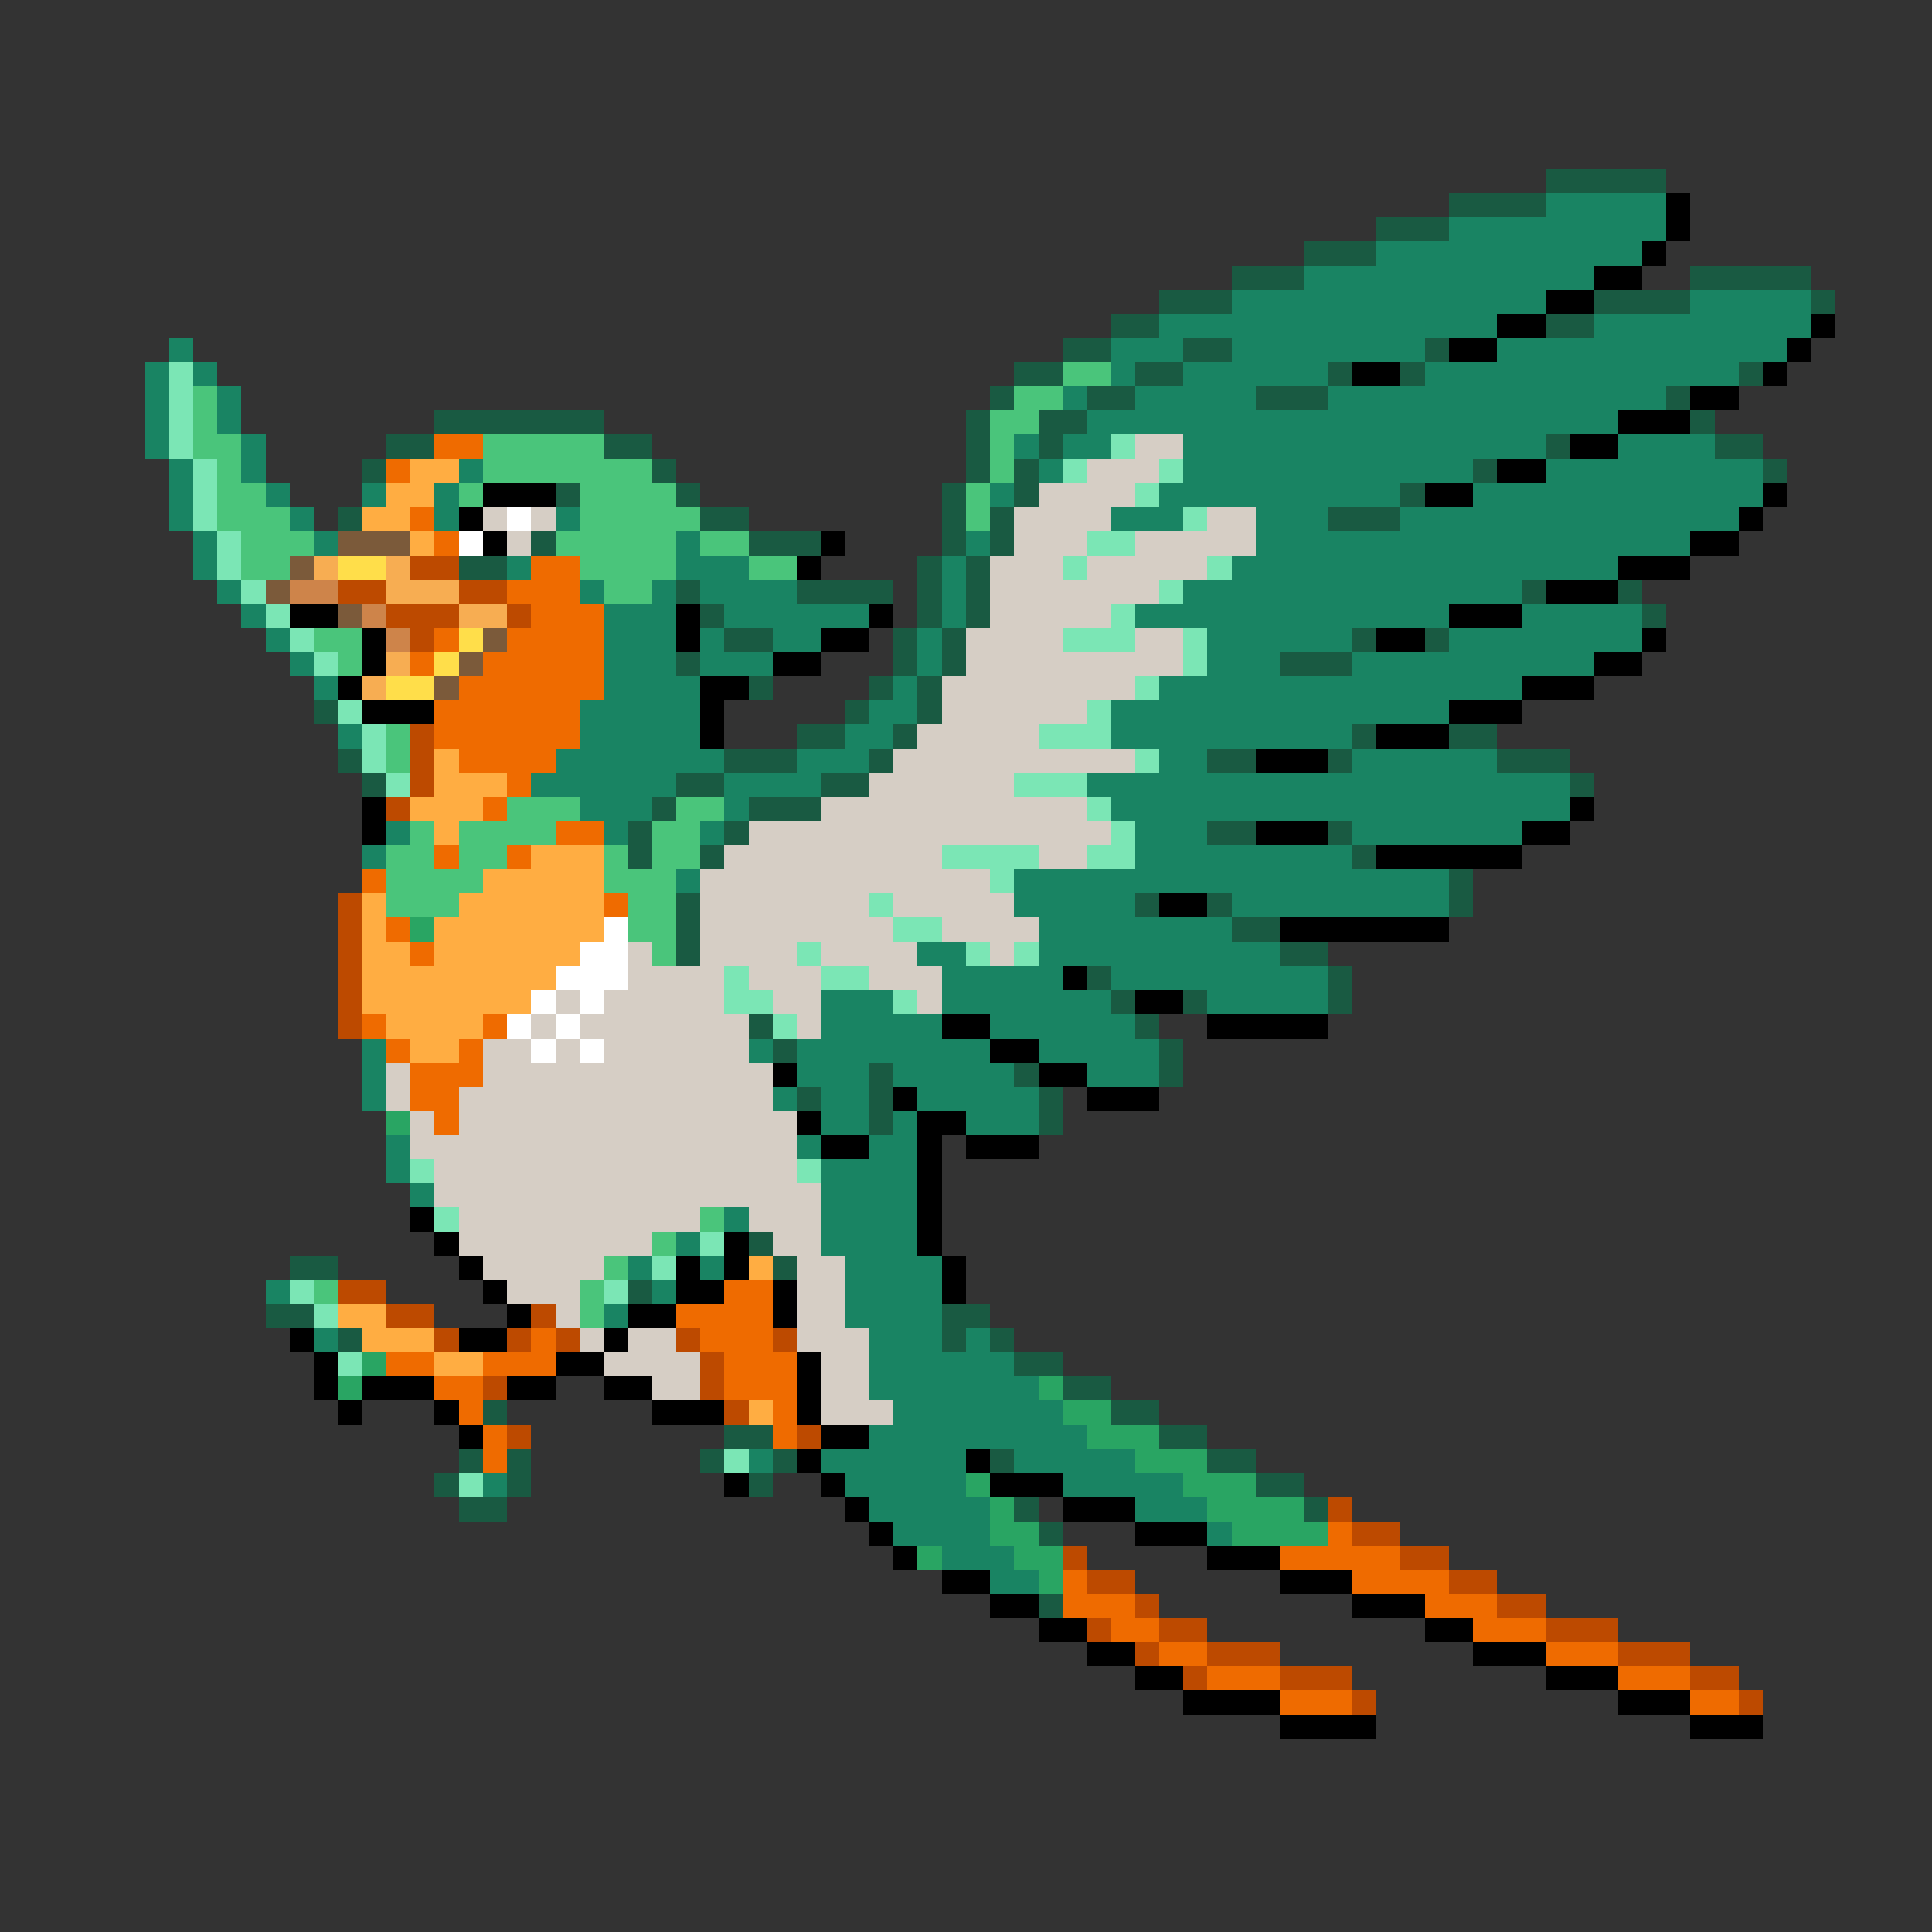 <svg xmlns="http://www.w3.org/2000/svg" viewBox="0 -0.5 80 80" shape-rendering="crispEdges">
<rect x="0" y="-0.5" width="80" height="80" fill="#333333" stroke="none"/>
<path stroke="#195a42" d="M64 7h5M60 8h4M57 9h3M54 10h3M51 11h3M70 11h5M48 12h3M66 12h4M75 12h1M46 13h2M64 13h2M44 14h2M49 14h2M59 14h1M42 15h2M47 15h2M55 15h1M58 15h1M72 15h1M41 16h1M45 16h2M52 16h3M69 16h1M18 17h7M40 17h1M43 17h2M70 17h1M16 18h2M25 18h2M40 18h1M43 18h1M64 18h1M71 18h2M15 19h1M27 19h1M40 19h1M42 19h1M61 19h1M73 19h1M23 20h1M28 20h1M39 20h1M42 20h1M58 20h1M14 21h1M29 21h2M39 21h1M41 21h1M55 21h3M22 22h1M31 22h3M39 22h1M41 22h1M19 23h2M38 23h1M40 23h1M28 24h1M33 24h4M38 24h1M40 24h1M63 24h1M67 24h1M29 25h1M38 25h1M40 25h1M68 25h1M30 26h2M37 26h1M39 26h1M56 26h1M59 26h1M28 27h1M37 27h1M39 27h1M53 27h3M31 28h1M36 28h1M38 28h1M13 29h1M35 29h1M38 29h1M33 30h2M37 30h1M56 30h1M60 30h2M14 31h1M30 31h3M36 31h1M50 31h2M55 31h1M62 31h3M15 32h1M28 32h2M34 32h2M65 32h1M27 33h1M31 33h3M26 34h1M30 34h1M50 34h2M55 34h1M26 35h1M29 35h1M56 35h1M60 36h1M28 37h1M47 37h1M50 37h1M60 37h1M28 38h1M51 38h2M28 39h1M53 39h2M45 40h1M55 40h1M46 41h1M49 41h1M55 41h1M31 42h1M47 42h1M32 43h1M48 43h1M36 44h1M42 44h1M48 44h1M33 45h1M36 45h1M43 45h1M36 46h1M43 46h1M31 51h1M12 52h2M32 52h1M26 53h1M11 54h2M39 54h2M14 55h1M39 55h1M41 55h1M42 56h2M44 57h2M20 58h1M46 58h2M30 59h2M48 59h2M19 60h1M21 60h1M29 60h1M32 60h1M41 60h1M50 60h2M18 61h1M21 61h1M31 61h1M52 61h2M19 62h2M42 62h1M54 62h1M43 63h1M43 66h1" />
<path stroke="#198463" d="M64 8h5M60 9h9M57 10h11M54 11h12M51 12h13M70 12h5M48 13h14M66 13h9M7 14h1M46 14h3M51 14h8M62 14h12M6 15h1M8 15h1M46 15h1M49 15h6M59 15h13M6 16h1M9 16h1M44 16h1M47 16h5M55 16h14M6 17h1M9 17h1M45 17h22M6 18h1M10 18h1M42 18h1M44 18h2M49 18h15M67 18h4M7 19h1M10 19h1M19 19h1M43 19h1M49 19h12M64 19h9M7 20h1M11 20h1M15 20h1M18 20h1M41 20h1M48 20h10M61 20h12M7 21h1M12 21h1M18 21h1M23 21h1M46 21h3M52 21h3M58 21h14M8 22h1M13 22h1M28 22h1M40 22h1M52 22h18M8 23h1M21 23h1M28 23h3M39 23h1M51 23h16M9 24h1M24 24h1M27 24h1M29 24h4M39 24h1M49 24h14M10 25h1M25 25h3M30 25h6M39 25h1M47 25h13M63 25h5M11 26h1M25 26h3M29 26h1M32 26h2M38 26h1M50 26h6M60 26h8M12 27h1M25 27h3M29 27h3M38 27h1M50 27h3M56 27h10M13 28h1M25 28h4M37 28h1M48 28h15M24 29h5M36 29h2M46 29h14M14 30h1M24 30h5M35 30h2M46 30h10M23 31h7M33 31h3M48 31h2M56 31h6M22 32h6M30 32h4M45 32h20M24 33h3M30 33h1M46 33h19M16 34h1M25 34h1M29 34h1M47 34h3M56 34h7M15 35h1M47 35h9M28 36h1M42 36h18M42 37h5M51 37h9M43 38h8M38 39h2M43 39h10M39 40h5M46 40h9M34 41h3M39 41h7M50 41h5M34 42h5M41 42h6M15 43h1M31 43h1M33 43h8M43 43h5M15 44h1M33 44h3M37 44h5M45 44h3M15 45h1M32 45h1M34 45h2M38 45h5M34 46h2M37 46h1M40 46h3M16 47h1M33 47h1M36 47h2M16 48h1M34 48h4M17 49h1M34 49h4M30 50h1M34 50h4M28 51h1M34 51h4M26 52h1M29 52h1M35 52h4M11 53h1M27 53h1M35 53h4M25 54h1M35 54h4M13 55h1M36 55h3M40 55h1M36 56h6M36 57h7M37 58h7M36 59h9M31 60h1M34 60h6M42 60h5M20 61h1M35 61h5M44 61h5M36 62h5M47 62h3M37 63h4M50 63h1M39 64h3M41 65h2" />
<path stroke="#000000" d="M69 8h1M69 9h1M68 10h1M66 11h2M64 12h2M62 13h2M75 13h1M60 14h2M74 14h1M56 15h2M73 15h1M70 16h2M67 17h3M65 18h2M62 19h2M20 20h3M59 20h2M73 20h1M19 21h1M72 21h1M20 22h1M34 22h1M70 22h2M33 23h1M67 23h3M64 24h3M12 25h2M28 25h1M36 25h1M60 25h3M15 26h1M28 26h1M34 26h2M57 26h2M68 26h1M15 27h1M32 27h2M66 27h2M14 28h1M29 28h2M63 28h3M15 29h3M29 29h1M60 29h3M29 30h1M57 30h3M52 31h3M15 33h1M65 33h1M15 34h1M52 34h3M63 34h2M57 35h6M48 37h2M53 38h7M44 40h1M47 41h2M39 42h2M50 42h5M41 43h2M32 44h1M43 44h2M37 45h1M45 45h3M33 46h1M38 46h2M34 47h2M38 47h1M40 47h3M38 48h1M38 49h1M17 50h1M38 50h1M18 51h1M30 51h1M38 51h1M19 52h1M28 52h1M30 52h1M39 52h1M20 53h1M28 53h2M32 53h1M39 53h1M21 54h1M26 54h2M32 54h1M12 55h1M19 55h2M25 55h1M13 56h1M23 56h2M33 56h1M13 57h1M15 57h3M21 57h2M25 57h2M33 57h1M14 58h1M18 58h1M27 58h3M33 58h1M19 59h1M34 59h2M33 60h1M40 60h1M30 61h1M34 61h1M41 61h3M35 62h1M44 62h3M36 63h1M47 63h3M37 64h1M50 64h3M39 65h2M53 65h3M41 66h2M56 66h3M43 67h2M59 67h2M45 68h2M61 68h3M47 69h2M64 69h3M49 70h4M67 70h3M53 71h4M70 71h3" />
<path stroke="#7be6b5" d="M7 15h1M7 16h1M7 17h1M7 18h1M46 18h1M8 19h1M44 19h1M48 19h1M8 20h1M47 20h1M8 21h1M49 21h1M9 22h1M45 22h2M9 23h1M44 23h1M50 23h1M10 24h1M48 24h1M11 25h1M46 25h1M12 26h1M44 26h3M49 26h1M13 27h1M49 27h1M47 28h1M14 29h1M45 29h1M15 30h1M43 30h3M15 31h1M47 31h1M16 32h1M42 32h3M45 33h1M46 34h1M39 35h4M45 35h2M41 36h1M36 37h1M37 38h2M33 39h1M40 39h1M42 39h1M30 40h1M34 40h2M30 41h2M37 41h1M32 42h1M17 48h1M33 48h1M18 50h1M29 51h1M27 52h1M12 53h1M25 53h1M13 54h1M14 56h1M30 60h1M19 61h1" />
<path stroke="#4ac57b" d="M44 15h2M8 16h1M42 16h2M8 17h1M41 17h2M8 18h2M20 18h5M41 18h1M9 19h1M20 19h7M41 19h1M9 20h2M19 20h1M24 20h4M40 20h1M9 21h3M24 21h5M40 21h1M10 22h3M23 22h5M29 22h2M10 23h2M24 23h4M31 23h2M25 24h2M13 26h2M14 27h1M16 30h1M16 31h1M21 33h3M28 33h2M17 34h1M19 34h4M27 34h2M16 35h2M19 35h2M25 35h1M27 35h2M16 36h4M25 36h3M16 37h3M26 37h2M26 38h2M27 39h1M29 50h1M27 51h1M25 52h1M13 53h1M24 53h1M24 54h1" />
<path stroke="#ef6b00" d="M18 18h2M16 19h1M17 21h1M18 22h1M22 23h2M21 24h3M22 25h3M18 26h1M21 26h4M17 27h1M20 27h5M19 28h6M18 29h6M18 30h6M19 31h4M21 32h1M20 33h1M23 34h2M18 35h1M21 35h1M15 36h1M25 37h1M16 38h1M17 39h1M15 42h1M20 42h1M16 43h1M19 43h1M17 44h3M17 45h2M18 46h1M30 53h2M28 54h4M22 55h1M29 55h3M16 56h2M20 56h3M30 56h3M18 57h2M30 57h3M19 58h1M32 58h1M20 59h1M32 59h1M20 60h1M55 63h1M53 64h5M44 65h1M56 65h4M44 66h3M59 66h3M46 67h2M61 67h3M48 68h2M64 68h3M50 69h3M67 69h3M53 70h3M70 70h2" />
<path stroke="#d6cec5" d="M47 18h2M45 19h3M43 20h4M20 21h1M22 21h1M42 21h4M50 21h2M21 22h1M42 22h3M47 22h5M41 23h3M45 23h5M41 24h7M41 25h5M40 26h4M47 26h2M40 27h9M39 28h8M39 29h6M38 30h5M37 31h10M36 32h6M34 33h11M31 34h15M30 35h9M43 35h2M29 36h12M29 37h7M37 37h5M29 38h8M39 38h4M26 39h1M29 39h4M34 39h4M41 39h1M26 40h4M31 40h3M36 40h3M23 41h1M25 41h5M32 41h2M38 41h1M22 42h1M24 42h7M33 42h1M20 43h2M23 43h1M25 43h6M16 44h1M20 44h12M16 45h1M19 45h13M17 46h1M19 46h14M17 47h16M18 48h15M18 49h16M19 50h10M31 50h3M19 51h8M32 51h2M20 52h5M33 52h2M21 53h3M33 53h2M23 54h1M33 54h2M24 55h1M26 55h2M33 55h3M25 56h4M34 56h2M27 57h2M34 57h2M34 58h3" />
<path stroke="#ffad42" d="M17 19h2M16 20h2M15 21h2M17 22h1M18 31h1M18 32h3M17 33h3M18 34h1M22 35h3M20 36h5M15 37h1M19 37h6M15 38h1M18 38h7M15 39h2M18 39h6M15 40h8M15 41h7M16 42h4M17 43h2M31 52h1M14 54h2M15 55h3M18 56h2M31 58h1" />
<path stroke="#ffffff" d="M21 21h1M19 22h1M25 38h1M24 39h2M23 40h3M22 41h1M24 41h1M21 42h1M23 42h1M22 43h1M24 43h1" />
<path stroke="#7b5a3a" d="M14 22h3M12 23h1M11 24h1M14 25h1M20 26h1M19 27h1M18 28h1" />
<path stroke="#f7ad52" d="M13 23h1M16 23h1M16 24h3M19 25h2M16 27h1M15 28h1" />
<path stroke="#ffde4a" d="M14 23h2M19 26h1M18 27h1M16 28h2" />
<path stroke="#bd4a00" d="M17 23h2M14 24h2M19 24h2M16 25h3M21 25h1M17 26h1M17 30h1M17 31h1M17 32h1M16 33h1M14 37h1M14 38h1M14 39h1M14 40h1M14 41h1M14 42h1M14 53h2M16 54h2M22 54h1M18 55h1M21 55h1M23 55h1M28 55h1M32 55h1M29 56h1M20 57h1M29 57h1M30 58h1M21 59h1M33 59h1M55 62h1M56 63h2M44 64h1M58 64h2M45 65h2M60 65h2M47 66h1M62 66h2M45 67h1M48 67h2M64 67h3M47 68h1M50 68h3M67 68h3M49 69h1M53 69h3M70 69h2M56 70h1M72 70h1" />
<path stroke="#ce844a" d="M12 24h2M15 25h1M16 26h1" />
<path stroke="#29a563" d="M17 38h1M16 46h1M15 56h1M14 57h1M43 57h1M44 58h2M45 59h3M47 60h3M40 61h1M49 61h3M41 62h1M50 62h4M41 63h2M51 63h4M38 64h1M42 64h2M43 65h1" />
</svg>